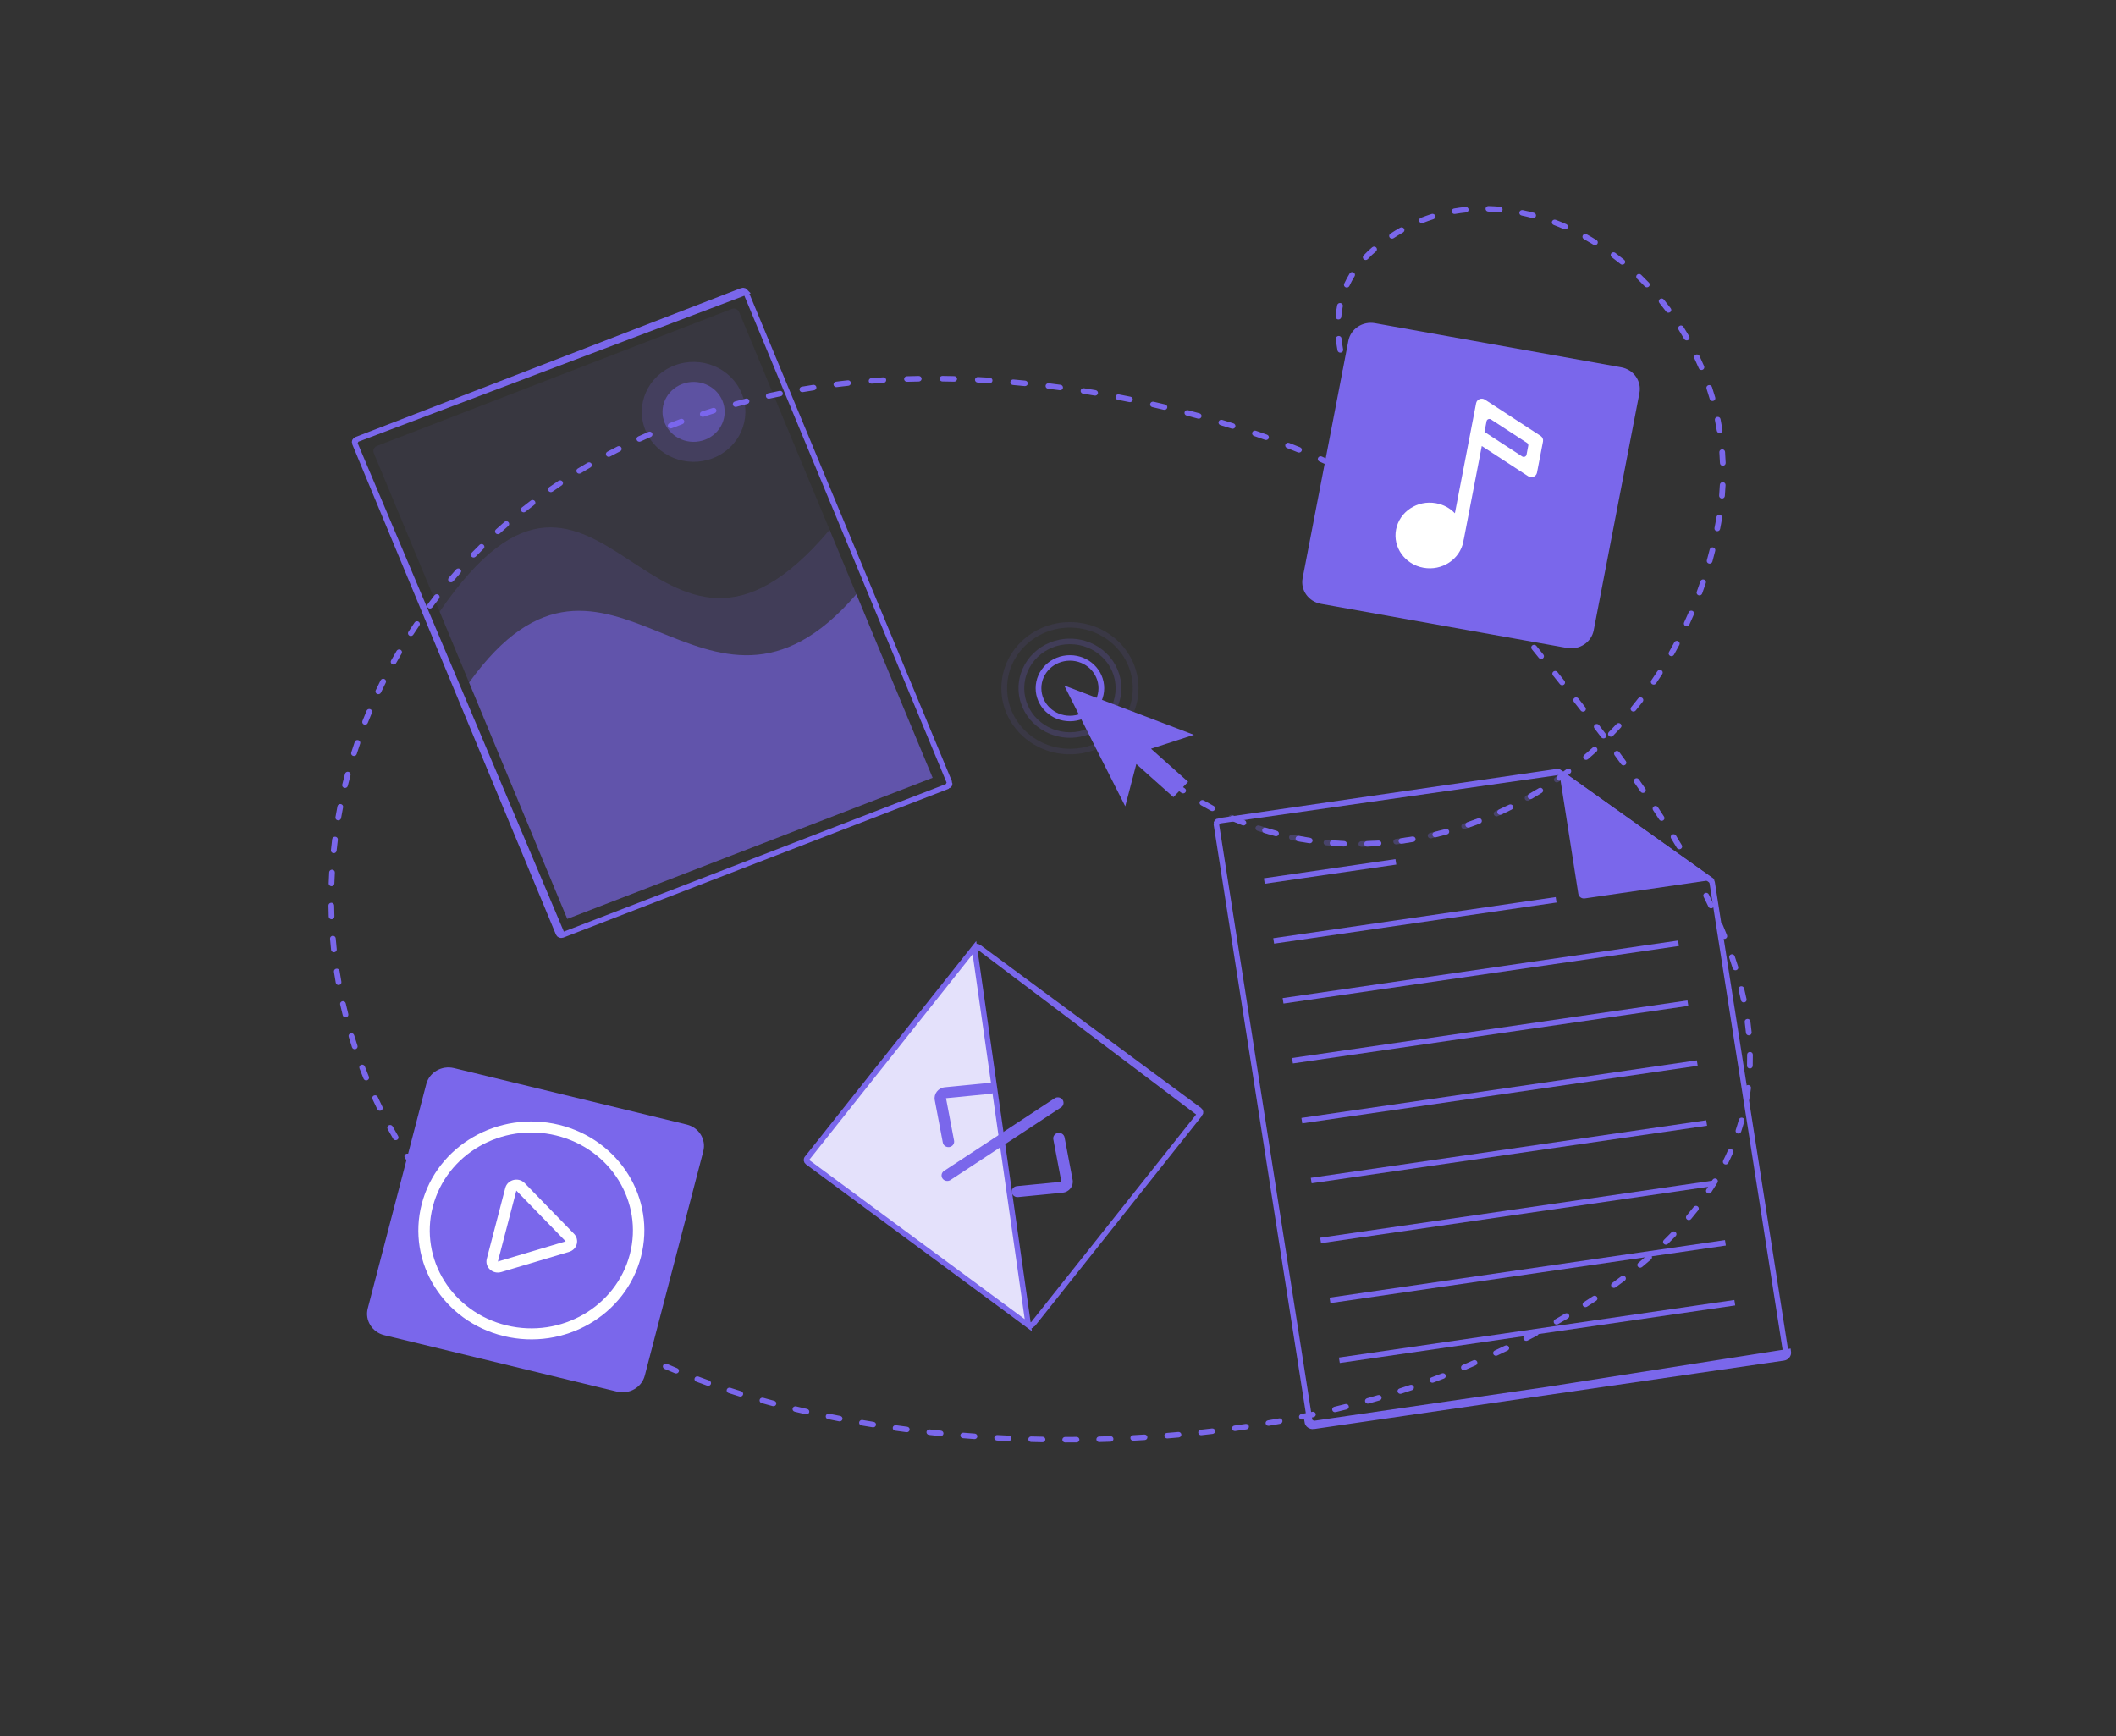 <svg width="390" height="320" viewBox="0 0 390 320" fill="none" xmlns="http://www.w3.org/2000/svg">
<rect x="0" y="0" width="390" height="320" fill="#333333" stroke="none"/>
<path fill-rule="evenodd" clip-rule="evenodd" d="M273.803 38.472C273.812 38.192 274.053 37.971 274.344 37.979C275.05 37.997 275.757 38.038 276.464 38.1C276.753 38.126 276.966 38.373 276.94 38.652C276.913 38.931 276.657 39.137 276.368 39.111C275.684 39.051 274.999 39.011 274.315 38.993C274.025 38.986 273.795 38.752 273.803 38.472ZM270.676 38.59C270.707 38.868 270.497 39.118 270.209 39.148C269.528 39.219 268.85 39.312 268.175 39.428C267.889 39.477 267.616 39.293 267.564 39.017C267.514 38.741 267.704 38.478 267.99 38.428C268.689 38.308 269.391 38.212 270.096 38.139C270.385 38.109 270.645 38.311 270.676 38.59ZM280.037 39.112C280.098 38.838 280.379 38.664 280.662 38.723C281.35 38.866 282.036 39.029 282.719 39.211C283 39.285 283.164 39.565 283.087 39.835C283.009 40.105 282.719 40.264 282.439 40.189C281.775 40.012 281.109 39.854 280.441 39.715C280.156 39.656 279.975 39.386 280.037 39.112ZM264.531 39.755C264.622 40.022 264.472 40.309 264.196 40.397C263.55 40.602 262.908 40.831 262.272 41.083C262.002 41.189 261.695 41.066 261.585 40.806C261.473 40.547 261.602 40.25 261.871 40.144C262.531 39.882 263.196 39.645 263.866 39.432C264.142 39.345 264.44 39.489 264.531 39.755ZM286.057 40.797C286.164 40.536 286.47 40.409 286.74 40.512C287.394 40.761 288.042 41.028 288.687 41.311C288.951 41.427 289.068 41.728 288.948 41.983C288.827 42.238 288.515 42.351 288.25 42.235C287.622 41.958 286.989 41.699 286.353 41.456C286.082 41.353 285.95 41.058 286.057 40.797ZM258.781 42.147C258.928 42.389 258.843 42.7 258.592 42.841C258.007 43.171 257.429 43.523 256.857 43.898C256.617 44.055 256.29 43.995 256.126 43.763C255.963 43.532 256.025 43.216 256.266 43.058C256.857 42.671 257.456 42.306 258.06 41.965C258.311 41.824 258.633 41.905 258.781 42.147ZM291.732 43.37C291.877 43.127 292.199 43.044 292.451 43.185C293.058 43.523 293.659 43.877 294.255 44.245C294.5 44.396 294.571 44.71 294.414 44.946C294.257 45.182 293.931 45.251 293.687 45.099C293.104 44.739 292.517 44.394 291.923 44.063C291.672 43.923 291.586 43.612 291.732 43.37ZM253.657 45.617C253.85 45.827 253.829 46.148 253.611 46.334C253.355 46.553 253.099 46.777 252.845 47.007C252.588 47.255 252.341 47.505 252.103 47.758C251.907 47.965 251.573 47.98 251.358 47.792C251.143 47.603 251.128 47.282 251.324 47.075C251.575 46.808 251.836 46.545 252.107 46.284L252.118 46.273C252.381 46.034 252.647 45.801 252.914 45.573C253.132 45.388 253.464 45.407 253.657 45.617ZM296.974 46.69C297.152 46.468 297.483 46.428 297.713 46.599C298.266 47.013 298.813 47.44 299.353 47.879C299.575 48.06 299.603 48.38 299.416 48.594C299.228 48.808 298.895 48.835 298.674 48.654C298.145 48.224 297.61 47.807 297.068 47.402C296.838 47.23 296.796 46.912 296.974 46.69ZM249.482 50.218C249.732 50.361 249.815 50.672 249.667 50.914C249.308 51.498 248.989 52.093 248.711 52.697C248.593 52.953 248.282 53.069 248.016 52.955C247.75 52.841 247.63 52.541 247.749 52.285C248.044 51.644 248.381 51.015 248.761 50.397C248.909 50.155 249.232 50.075 249.482 50.218ZM301.722 50.639C301.928 50.441 302.261 50.441 302.467 50.639C302.963 51.116 303.45 51.605 303.929 52.105C304.126 52.311 304.113 52.632 303.899 52.822C303.686 53.013 303.352 53 303.155 52.794C302.686 52.304 302.209 51.825 301.722 51.357C301.517 51.159 301.517 50.838 301.722 50.639ZM305.929 55.122C306.158 54.949 306.489 54.988 306.669 55.208C307.101 55.74 307.525 56.283 307.938 56.834C308.108 57.062 308.055 57.379 307.82 57.543C307.584 57.707 307.255 57.656 307.084 57.429C306.679 56.888 306.265 56.356 305.84 55.835C305.66 55.614 305.7 55.295 305.929 55.122ZM247.076 55.853C247.361 55.906 247.548 56.172 247.493 56.447C247.365 57.093 247.272 57.749 247.214 58.416C247.19 58.696 246.936 58.903 246.646 58.88C246.356 58.856 246.141 58.611 246.165 58.332C246.225 57.63 246.323 56.938 246.459 56.255C246.514 55.98 246.79 55.8 247.076 55.853ZM309.551 60.058C309.799 59.912 310.124 59.988 310.275 60.227C310.64 60.806 310.994 61.393 311.338 61.989C311.479 62.234 311.388 62.543 311.134 62.679C310.88 62.815 310.559 62.727 310.418 62.482C310.081 61.898 309.733 61.322 309.375 60.755C309.224 60.516 309.303 60.203 309.551 60.058ZM246.685 61.92C246.975 61.893 247.232 62.096 247.26 62.375C247.329 63.043 247.426 63.719 247.551 64.404C247.601 64.68 247.41 64.944 247.124 64.992C246.838 65.041 246.565 64.856 246.514 64.58C246.385 63.871 246.283 63.169 246.213 62.475C246.184 62.196 246.395 61.947 246.685 61.92ZM312.546 65.371C312.81 65.255 313.123 65.367 313.243 65.622C313.536 66.239 313.817 66.863 314.086 67.495C314.197 67.754 314.068 68.05 313.798 68.157C313.529 68.263 313.222 68.139 313.112 67.88C312.848 67.261 312.573 66.649 312.285 66.044C312.165 65.789 312.281 65.488 312.546 65.371ZM247.861 67.929C248.14 67.848 248.433 68 248.517 68.268C248.717 68.907 248.937 69.552 249.178 70.204C249.275 70.468 249.132 70.759 248.857 70.852C248.584 70.946 248.283 70.808 248.185 70.544C247.94 69.878 247.714 69.217 247.509 68.561C247.425 68.293 247.583 68.01 247.861 67.929ZM173.168 69.786C173.171 69.506 173.41 69.281 173.7 69.284C174.429 69.293 175.157 69.306 175.885 69.324C176.175 69.331 176.405 69.564 176.398 69.844C176.39 70.124 176.149 70.346 175.858 70.339C175.135 70.321 174.411 70.308 173.688 70.3C173.397 70.296 173.164 70.066 173.168 69.786ZM169.865 69.794C169.87 70.074 169.638 70.305 169.347 70.31C168.624 70.322 167.901 70.338 167.178 70.361C166.888 70.369 166.645 70.15 166.635 69.869C166.626 69.589 166.854 69.355 167.145 69.346C167.873 69.324 168.601 69.307 169.33 69.295C169.62 69.29 169.86 69.513 169.865 69.794ZM179.698 69.969C179.713 69.689 179.961 69.474 180.251 69.489C180.979 69.525 181.706 69.567 182.432 69.613C182.722 69.631 182.942 69.873 182.923 70.153C182.903 70.432 182.653 70.644 182.363 70.626C181.641 70.58 180.919 70.539 180.196 70.502C179.905 70.488 179.682 70.249 179.698 69.969ZM163.336 70.018C163.354 70.298 163.134 70.539 162.843 70.556C162.121 70.6 161.4 70.649 160.679 70.703C160.39 70.725 160.137 70.516 160.113 70.237C160.091 69.957 160.307 69.713 160.597 69.691C161.323 69.636 162.05 69.587 162.778 69.543C163.068 69.526 163.318 69.738 163.336 70.018ZM186.216 70.402C186.242 70.123 186.498 69.917 186.788 69.943C187.514 70.007 188.238 70.075 188.961 70.147C189.25 70.176 189.46 70.426 189.43 70.705C189.4 70.984 189.141 71.186 188.852 71.157C188.134 71.085 187.413 71.017 186.692 70.954C186.403 70.928 186.189 70.681 186.216 70.402ZM156.826 70.537C156.858 70.816 156.65 71.067 156.361 71.098C156.002 71.136 155.643 71.177 155.285 71.218C154.93 71.259 154.575 71.302 154.223 71.345C153.934 71.381 153.67 71.184 153.633 70.906C153.596 70.628 153.8 70.374 154.088 70.338C154.444 70.294 154.801 70.252 155.159 70.21C155.52 70.168 155.882 70.128 156.244 70.089C156.533 70.058 156.793 70.258 156.826 70.537ZM192.712 71.073C192.749 70.795 193.013 70.598 193.301 70.634C194.024 70.724 194.746 70.817 195.465 70.915C195.753 70.954 195.953 71.211 195.913 71.488C195.872 71.766 195.606 71.959 195.319 71.92C194.603 71.823 193.886 71.73 193.167 71.641C192.878 71.605 192.675 71.351 192.712 71.073ZM150.468 71.347C150.514 71.624 150.319 71.884 150.031 71.929C149.341 72.036 148.654 72.148 147.97 72.265C147.684 72.314 147.411 72.129 147.36 71.853C147.309 71.578 147.5 71.314 147.786 71.265C148.476 71.147 149.168 71.034 149.865 70.927C150.152 70.882 150.421 71.07 150.468 71.347ZM314.871 70.989C315.148 70.904 315.445 71.051 315.533 71.317C315.747 71.961 315.95 72.611 316.139 73.267C316.216 73.537 316.053 73.817 315.772 73.892C315.493 73.968 315.202 73.809 315.124 73.539C314.939 72.896 314.741 72.259 314.531 71.628C314.442 71.361 314.594 71.075 314.871 70.989ZM199.178 71.97C199.226 71.693 199.497 71.506 199.784 71.552C200.504 71.666 201.221 71.785 201.936 71.907C202.223 71.956 202.413 72.219 202.363 72.495C202.312 72.771 202.039 72.955 201.753 72.906C201.042 72.785 200.328 72.667 199.612 72.553C199.325 72.508 199.131 72.247 199.178 71.97ZM144.28 72.43C144.341 72.704 144.159 72.973 143.874 73.031C143.179 73.173 142.488 73.32 141.802 73.472C141.518 73.534 141.236 73.363 141.17 73.09C141.105 72.817 141.283 72.544 141.566 72.482C142.259 72.329 142.956 72.181 143.657 72.038C143.941 71.98 144.22 72.156 144.28 72.43ZM205.607 73.086C205.664 72.811 205.942 72.633 206.227 72.689C206.943 72.828 207.657 72.97 208.367 73.116C208.652 73.174 208.833 73.444 208.772 73.718C208.711 73.992 208.432 74.167 208.147 74.109C207.441 73.964 206.732 73.822 206.02 73.684C205.734 73.629 205.55 73.361 205.607 73.086ZM138.103 73.821C138.178 74.092 138.011 74.37 137.73 74.442C137.059 74.613 136.393 74.79 135.732 74.971C135.452 75.048 135.161 74.891 135.081 74.622C135.001 74.352 135.164 74.071 135.444 73.995C136.112 73.812 136.783 73.634 137.459 73.461C137.741 73.389 138.029 73.55 138.103 73.821ZM250.037 73.68C250.303 73.567 250.614 73.682 250.732 73.938C251.014 74.55 251.311 75.166 251.622 75.787C251.748 76.04 251.639 76.343 251.377 76.465C251.115 76.587 250.8 76.481 250.674 76.229C250.358 75.598 250.056 74.972 249.77 74.35C249.652 74.094 249.772 73.794 250.037 73.68ZM211.992 74.417C212.059 74.144 212.343 73.975 212.626 74.04C213.338 74.203 214.045 74.369 214.748 74.538C215.03 74.606 215.202 74.882 215.132 75.154C215.062 75.426 214.776 75.591 214.493 75.523C213.794 75.355 213.09 75.19 212.382 75.028C212.099 74.963 211.925 74.69 211.992 74.417ZM132.026 75.516C132.115 75.783 131.964 76.069 131.687 76.155C131.018 76.364 130.355 76.577 129.695 76.796C129.42 76.887 129.121 76.746 129.026 76.48C128.932 76.215 129.078 75.927 129.353 75.835C130.019 75.615 130.688 75.4 131.363 75.189C131.64 75.103 131.936 75.249 132.026 75.516ZM218.329 75.961C218.406 75.691 218.695 75.531 218.976 75.606C219.68 75.792 220.381 75.982 221.076 76.175C221.356 76.252 221.518 76.533 221.437 76.803C221.357 77.072 221.065 77.228 220.786 77.15C220.094 76.959 219.398 76.77 218.697 76.585C218.417 76.51 218.252 76.231 218.329 75.961ZM316.491 76.832C316.776 76.778 317.053 76.958 317.108 77.233C317.242 77.896 317.362 78.563 317.469 79.236C317.513 79.513 317.316 79.772 317.029 79.814C316.741 79.857 316.473 79.667 316.429 79.39C316.323 78.731 316.205 78.076 316.074 77.427C316.019 77.152 316.205 76.885 316.491 76.832ZM126.089 77.512C126.193 77.773 126.058 78.067 125.787 78.168C125.124 78.414 124.466 78.665 123.813 78.921C123.544 79.027 123.237 78.902 123.127 78.643C123.018 78.383 123.147 78.087 123.416 77.981C124.076 77.722 124.739 77.469 125.408 77.22C125.68 77.12 125.984 77.25 126.089 77.512ZM224.601 77.719C224.688 77.451 224.984 77.303 225.262 77.386C225.961 77.598 226.655 77.812 227.343 78.03C227.619 78.117 227.77 78.403 227.679 78.67C227.588 78.936 227.291 79.082 227.015 78.994C226.331 78.779 225.642 78.565 224.946 78.355C224.668 78.271 224.514 77.986 224.601 77.719ZM252.827 79.171C253.082 79.036 253.402 79.127 253.542 79.372C253.88 79.968 254.229 80.567 254.59 81.171C254.735 81.414 254.648 81.724 254.396 81.864C254.144 82.004 253.822 81.92 253.677 81.678C253.313 81.068 252.96 80.462 252.618 79.86C252.479 79.614 252.572 79.306 252.827 79.171ZM230.803 79.699C230.901 79.434 231.202 79.297 231.476 79.391C232.166 79.628 232.85 79.868 233.526 80.11C233.798 80.207 233.938 80.499 233.837 80.762C233.735 81.025 233.432 81.159 233.159 81.062C232.487 80.821 231.809 80.582 231.122 80.347C230.849 80.253 230.705 79.963 230.803 79.699ZM120.216 79.848C120.337 80.103 120.219 80.404 119.954 80.519C119.321 80.796 118.692 81.077 118.069 81.363C117.806 81.483 117.492 81.376 117.367 81.122C117.242 80.87 117.354 80.566 117.616 80.446C118.246 80.158 118.88 79.874 119.52 79.594C119.785 79.479 120.097 79.592 120.216 79.848ZM236.918 81.914C237.028 81.654 237.335 81.528 237.604 81.634C238.287 81.899 238.961 82.168 239.626 82.438C239.894 82.547 240.019 82.845 239.906 83.103C239.794 83.362 239.484 83.482 239.217 83.374C238.556 83.105 237.888 82.838 237.21 82.574C236.94 82.47 236.81 82.174 236.918 81.914ZM114.521 82.494C114.656 82.742 114.557 83.05 114.299 83.18C113.678 83.494 113.062 83.814 112.451 84.138C112.196 84.274 111.877 84.184 111.737 83.938C111.596 83.693 111.689 83.384 111.943 83.249C112.561 82.922 113.183 82.598 113.81 82.281C114.068 82.151 114.385 82.246 114.521 82.494ZM317.381 82.813C317.671 82.792 317.923 83.002 317.945 83.282C317.996 83.957 318.034 84.637 318.058 85.32C318.068 85.6 317.841 85.835 317.551 85.845C317.26 85.854 317.016 85.635 317.006 85.355C316.982 84.685 316.946 84.018 316.895 83.356C316.873 83.077 317.091 82.833 317.381 82.813ZM242.929 84.388C243.051 84.134 243.364 84.022 243.628 84.14C243.958 84.287 244.287 84.434 244.611 84.582C244.874 84.702 244.987 85.005 244.863 85.258C244.739 85.512 244.426 85.62 244.162 85.501C243.84 85.354 243.514 85.208 243.187 85.062C242.923 84.944 242.807 84.643 242.929 84.388ZM256.01 84.456C256.257 84.307 256.582 84.38 256.735 84.618C257.111 85.199 257.495 85.783 257.888 86.37C258.046 86.606 257.975 86.921 257.73 87.072C257.486 87.224 257.16 87.156 257.003 86.921C256.608 86.329 256.221 85.741 255.842 85.155C255.688 84.917 255.764 84.604 256.01 84.456ZM109.016 85.451C109.166 85.691 109.086 86.003 108.837 86.149C108.233 86.501 107.633 86.858 107.04 87.22C106.794 87.37 106.469 87.299 106.313 87.062C106.158 86.825 106.231 86.511 106.477 86.362C107.077 85.996 107.682 85.635 108.293 85.279C108.542 85.134 108.866 85.211 109.016 85.451ZM103.678 88.742C103.843 88.973 103.783 89.29 103.544 89.449C102.972 89.83 102.407 90.216 101.846 90.606C101.61 90.77 101.281 90.719 101.11 90.492C100.94 90.265 100.993 89.947 101.229 89.783C101.796 89.389 102.368 88.999 102.945 88.614C103.185 88.454 103.513 88.512 103.678 88.742ZM317.536 88.86C317.826 88.873 318.051 89.11 318.038 89.39C318.008 90.062 317.965 90.739 317.906 91.418C317.882 91.698 317.628 91.906 317.339 91.883C317.049 91.86 316.834 91.615 316.857 91.336C316.914 90.669 316.956 90.006 316.986 89.346C317 89.066 317.245 88.848 317.536 88.86ZM259.462 89.592C259.703 89.434 260.03 89.495 260.193 89.727C260.588 90.287 260.99 90.851 261.397 91.417C261.563 91.647 261.504 91.963 261.265 92.123C261.026 92.283 260.698 92.226 260.533 91.996C260.123 91.427 259.719 90.861 259.323 90.298C259.159 90.066 259.221 89.75 259.462 89.592ZM98.568 92.342C98.748 92.562 98.709 92.881 98.481 93.054C97.931 93.471 97.388 93.894 96.851 94.32C96.626 94.498 96.294 94.466 96.11 94.25C95.925 94.034 95.957 93.714 96.181 93.536C96.725 93.105 97.273 92.678 97.829 92.257C98.057 92.083 98.388 92.122 98.568 92.342ZM263.102 94.625C263.338 94.461 263.667 94.512 263.837 94.74C264.244 95.285 264.657 95.832 265.073 96.382C265.245 96.608 265.193 96.926 264.959 97.09C264.725 97.256 264.395 97.207 264.223 96.981C263.805 96.43 263.392 95.88 262.983 95.333C262.813 95.106 262.867 94.788 263.102 94.625ZM316.966 94.879C317.253 94.923 317.448 95.183 317.404 95.46C317.348 95.798 317.289 96.135 317.227 96.474C317.165 96.815 317.099 97.155 317.033 97.494C316.979 97.77 316.703 97.951 316.417 97.898C316.132 97.846 315.944 97.581 315.998 97.306C316.064 96.97 316.128 96.634 316.19 96.297C316.251 95.964 316.309 95.633 316.363 95.302C316.409 95.025 316.678 94.836 316.966 94.879ZM93.713 96.234C93.907 96.443 93.889 96.765 93.672 96.951C93.15 97.403 92.632 97.86 92.121 98.321C91.91 98.512 91.576 98.502 91.378 98.297C91.179 98.092 91.19 97.771 91.402 97.579C91.919 97.114 92.441 96.653 92.969 96.196C93.186 96.009 93.519 96.026 93.713 96.234ZM266.875 99.583C267.107 99.415 267.437 99.461 267.611 99.685C268.027 100.219 268.445 100.755 268.868 101.293C269.044 101.516 268.998 101.834 268.766 102.004C268.534 102.173 268.204 102.129 268.028 101.906C267.605 101.366 267.185 100.83 266.769 100.294C266.594 100.07 266.641 99.751 266.875 99.583ZM89.125 100.418C89.332 100.614 89.335 100.935 89.132 101.135C88.64 101.619 88.154 102.106 87.674 102.598C87.475 102.802 87.142 102.813 86.93 102.621C86.719 102.429 86.708 102.107 86.907 101.903C87.392 101.406 87.883 100.913 88.38 100.425C88.584 100.224 88.917 100.222 89.125 100.418ZM315.749 100.896C316.031 100.962 316.205 101.235 316.137 101.508C315.969 102.182 315.793 102.849 315.61 103.511C315.534 103.782 315.245 103.943 314.965 103.87C314.684 103.798 314.517 103.52 314.592 103.249C314.774 102.595 314.947 101.935 315.113 101.27C315.181 100.998 315.466 100.83 315.749 100.896ZM270.7 104.447C270.931 104.276 271.261 104.318 271.438 104.54C271.87 105.082 272.304 105.624 272.741 106.168C272.919 106.39 272.876 106.709 272.647 106.881C272.417 107.052 272.086 107.011 271.908 106.79C271.471 106.244 271.036 105.701 270.604 105.159C270.427 104.937 270.47 104.618 270.7 104.447ZM84.812 104.89C85.032 105.073 85.057 105.393 84.867 105.606C84.412 106.114 83.964 106.627 83.522 107.144C83.336 107.36 83.004 107.391 82.78 107.213C82.556 107.034 82.524 106.714 82.709 106.498C83.156 105.976 83.609 105.457 84.069 104.942C84.259 104.73 84.592 104.706 84.812 104.89ZM314.064 106.816C314.341 106.902 314.493 107.188 314.403 107.455C314.184 108.109 313.958 108.758 313.723 109.401C313.626 109.665 313.326 109.804 313.051 109.711C312.778 109.618 312.633 109.328 312.729 109.064C312.961 108.43 313.185 107.789 313.402 107.143C313.49 106.876 313.787 106.73 314.064 106.816ZM274.582 109.282C274.811 109.11 275.143 109.149 275.321 109.37C275.755 109.906 276.191 110.444 276.628 110.984C276.807 111.205 276.767 111.523 276.537 111.696C276.308 111.869 275.978 111.83 275.799 111.609C275.361 111.07 274.925 110.531 274.49 109.994C274.312 109.773 274.353 109.454 274.582 109.282ZM80.815 109.614C81.047 109.783 81.093 110.102 80.918 110.325C80.497 110.863 80.083 111.405 79.675 111.95C79.505 112.178 79.176 112.23 78.94 112.066C78.704 111.902 78.651 111.584 78.821 111.357C79.233 110.806 79.652 110.258 80.078 109.714C80.253 109.49 80.583 109.446 80.815 109.614ZM311.915 112.583C312.183 112.69 312.312 112.987 312.201 113.246C311.93 113.882 311.65 114.511 311.364 115.134C311.245 115.39 310.935 115.506 310.668 115.392C310.403 115.278 310.283 114.978 310.401 114.722C310.684 114.107 310.96 113.486 311.228 112.859C311.339 112.6 311.647 112.477 311.915 112.583ZM278.501 114.113C278.73 113.94 279.061 113.978 279.24 114.199L280.542 115.801C280.721 116.022 280.681 116.341 280.452 116.514C280.223 116.686 279.892 116.648 279.713 116.427L278.411 114.826C278.232 114.605 278.272 114.286 278.501 114.113ZM77.148 114.575C77.391 114.73 77.459 115.044 77.299 115.278C76.914 115.843 76.536 116.411 76.165 116.982C76.011 117.22 75.686 117.292 75.44 117.143C75.193 116.994 75.119 116.682 75.273 116.444C75.648 115.866 76.03 115.292 76.419 114.721C76.578 114.487 76.905 114.422 77.148 114.575ZM309.298 118.163C309.557 118.291 309.66 118.597 309.528 118.846C309.202 119.462 308.868 120.07 308.528 120.672C308.389 120.918 308.069 121.008 307.814 120.874C307.558 120.74 307.464 120.431 307.604 120.186C307.94 119.592 308.268 118.992 308.59 118.385C308.722 118.135 309.039 118.036 309.298 118.163ZM282.421 118.939C282.65 118.766 282.981 118.806 283.159 119.026C283.592 119.562 284.025 120.097 284.459 120.634C284.638 120.855 284.596 121.174 284.367 121.346C284.137 121.518 283.807 121.478 283.628 121.258C283.195 120.721 282.763 120.186 282.329 119.651C282.15 119.43 282.192 119.111 282.421 118.939ZM73.825 119.756C74.078 119.894 74.166 120.204 74.023 120.448C73.677 121.036 73.338 121.627 73.006 122.222C72.868 122.469 72.549 122.561 72.293 122.428C72.037 122.295 71.941 121.987 72.079 121.741C72.415 121.14 72.757 120.542 73.107 119.947C73.25 119.703 73.572 119.618 73.825 119.756ZM306.21 123.528C306.457 123.676 306.533 123.989 306.379 124.227C306.004 124.81 305.621 125.386 305.232 125.954C305.071 126.188 304.745 126.253 304.502 126.098C304.26 125.944 304.193 125.629 304.354 125.395C304.737 124.834 305.114 124.266 305.485 123.692C305.638 123.454 305.963 123.381 306.21 123.528ZM286.313 123.766C286.544 123.595 286.874 123.636 287.052 123.858C287.483 124.398 287.915 124.938 288.345 125.479C288.523 125.702 288.479 126.02 288.248 126.19C288.018 126.361 287.687 126.319 287.511 126.097C287.08 125.556 286.649 125.017 286.218 124.478C286.04 124.256 286.083 123.938 286.313 123.766ZM70.855 125.145C71.117 125.266 71.226 125.57 71.1 125.822C70.796 126.428 70.499 127.037 70.21 127.647C70.089 127.902 69.777 128.015 69.512 127.898C69.248 127.782 69.131 127.481 69.252 127.226C69.545 126.608 69.844 125.993 70.151 125.381C70.278 125.128 70.593 125.022 70.855 125.145ZM302.671 128.614C302.903 128.781 302.951 129.099 302.778 129.324C302.35 129.877 301.915 130.422 301.473 130.96C301.292 131.179 300.961 131.217 300.734 131.042C300.506 130.868 300.468 130.549 300.648 130.33C301.083 129.8 301.512 129.262 301.934 128.717C302.107 128.492 302.438 128.446 302.671 128.614ZM290.177 128.63C290.409 128.461 290.739 128.505 290.915 128.729C291.341 129.271 291.767 129.815 292.19 130.359C292.365 130.584 292.318 130.902 292.085 131.07C291.852 131.238 291.523 131.193 291.347 130.969C290.925 130.426 290.5 129.883 290.075 129.341C289.9 129.118 289.946 128.799 290.177 128.63ZM68.259 130.705C68.529 130.81 68.659 131.106 68.55 131.366C68.287 131.99 68.033 132.617 67.785 133.246C67.682 133.508 67.378 133.64 67.106 133.541C66.834 133.441 66.697 133.148 66.8 132.886C67.051 132.25 67.309 131.616 67.574 130.985C67.683 130.725 67.99 130.6 68.259 130.705ZM298.684 133.394C298.901 133.581 298.919 133.902 298.726 134.11C298.252 134.624 297.771 135.128 297.285 135.625C297.085 135.828 296.751 135.837 296.54 135.644C296.329 135.452 296.32 135.13 296.52 134.927C296.999 134.438 297.473 133.941 297.94 133.435C298.133 133.226 298.466 133.207 298.684 133.394ZM293.981 133.53C294.215 133.363 294.545 133.411 294.717 133.637C295.137 134.187 295.555 134.738 295.972 135.29C296.143 135.517 296.091 135.834 295.857 135.999C295.621 136.164 295.291 136.114 295.121 135.887C294.706 135.338 294.288 134.788 293.869 134.239C293.697 134.013 293.747 133.695 293.981 133.53ZM66.048 136.415C66.325 136.503 66.474 136.79 66.383 137.056C66.164 137.697 65.952 138.339 65.747 138.983C65.662 139.251 65.368 139.402 65.09 139.32C64.812 139.238 64.656 138.954 64.741 138.686C64.947 138.034 65.162 137.386 65.383 136.738C65.475 136.472 65.772 136.327 66.048 136.415ZM294.282 137.813C294.482 138.018 294.472 138.338 294.259 138.53C293.738 139.002 293.211 139.466 292.678 139.919C292.46 140.105 292.127 140.085 291.935 139.875C291.742 139.665 291.763 139.344 291.981 139.158C292.506 138.711 293.025 138.255 293.539 137.79C293.751 137.598 294.084 137.609 294.282 137.813ZM297.712 138.489C297.949 138.326 298.278 138.38 298.446 138.609C298.854 139.163 299.259 139.718 299.663 140.274C299.83 140.504 299.771 140.821 299.533 140.981C299.294 141.142 298.967 141.086 298.8 140.856C298.398 140.302 297.994 139.749 297.587 139.196C297.419 138.967 297.475 138.65 297.712 138.489ZM289.485 141.839C289.663 142.06 289.622 142.379 289.393 142.551C288.832 142.974 288.266 143.388 287.694 143.792C287.459 143.958 287.13 143.909 286.958 143.683C286.786 143.457 286.837 143.139 287.071 142.974C287.634 142.575 288.193 142.168 288.745 141.751C288.974 141.579 289.305 141.618 289.485 141.839ZM64.231 142.253C64.513 142.322 64.682 142.6 64.609 142.871C64.434 143.524 64.266 144.179 64.106 144.835C64.04 145.108 63.756 145.277 63.473 145.213C63.19 145.149 63.014 144.875 63.081 144.602C63.243 143.939 63.413 143.277 63.59 142.617C63.663 142.346 63.95 142.182 64.231 142.253ZM301.344 143.518C301.585 143.361 301.911 143.422 302.075 143.654C302.472 144.218 302.865 144.785 303.255 145.35C303.416 145.584 303.35 145.899 303.108 146.054C302.866 146.21 302.539 146.146 302.378 145.913C301.989 145.349 301.598 144.786 301.203 144.222C301.039 143.99 301.103 143.674 301.344 143.518ZM216.782 144.81C216.955 144.585 217.285 144.538 217.518 144.705C217.802 144.908 218.087 145.108 218.374 145.305C218.61 145.468 218.666 145.785 218.496 146.013C218.328 146.241 217.998 146.294 217.762 146.131C217.471 145.93 217.18 145.727 216.891 145.52C216.658 145.353 216.609 145.035 216.782 144.81ZM284.331 145.422C284.488 145.658 284.417 145.972 284.172 146.123C283.571 146.496 282.964 146.858 282.353 147.211C282.104 147.355 281.781 147.277 281.632 147.037C281.482 146.796 281.563 146.484 281.813 146.34C282.414 145.994 283.011 145.636 283.604 145.27C283.849 145.118 284.174 145.186 284.331 145.422ZM221.158 147.702C221.308 147.462 221.632 147.385 221.881 147.53C222.483 147.88 223.088 148.218 223.697 148.542C223.951 148.678 224.043 148.987 223.902 149.233C223.762 149.478 223.442 149.566 223.187 149.431C222.566 149.099 221.949 148.755 221.337 148.398C221.088 148.254 221.008 147.942 221.158 147.702ZM62.816 148.195C63.102 148.247 63.29 148.513 63.236 148.788C63.106 149.45 62.983 150.114 62.868 150.778C62.821 151.054 62.549 151.242 62.263 151.195C61.976 151.15 61.782 150.888 61.83 150.611C61.946 149.939 62.07 149.269 62.201 148.599C62.255 148.324 62.531 148.143 62.816 148.195ZM278.848 148.531C278.98 148.78 278.879 149.086 278.621 149.214C277.987 149.53 277.35 149.834 276.709 150.128C276.447 150.249 276.132 150.142 276.007 149.888C275.883 149.635 275.994 149.332 276.257 149.212C276.888 148.922 277.515 148.622 278.138 148.313C278.396 148.184 278.714 148.282 278.848 148.531ZM304.84 148.617C305.085 148.466 305.41 148.535 305.567 148.772C305.95 149.351 306.329 149.932 306.704 150.512C306.859 150.75 306.783 151.063 306.537 151.211C306.289 151.36 305.965 151.287 305.811 151.049C305.438 150.472 305.061 149.894 304.679 149.318C304.522 149.082 304.594 148.767 304.84 148.617ZM226.747 150.614C226.868 150.359 227.18 150.246 227.445 150.362C228.084 150.644 228.728 150.912 229.374 151.167C229.643 151.273 229.771 151.57 229.662 151.829C229.552 152.089 229.244 152.213 228.975 152.106C228.316 151.846 227.66 151.573 227.008 151.286C226.744 151.17 226.627 150.869 226.747 150.614ZM273.086 151.118C273.194 151.378 273.062 151.674 272.792 151.778C272.129 152.033 271.462 152.277 270.793 152.51C270.519 152.605 270.217 152.468 270.118 152.204C270.02 151.941 270.161 151.65 270.435 151.554C271.094 151.326 271.75 151.086 272.403 150.834C272.672 150.731 272.978 150.858 273.086 151.118ZM232.655 152.881C232.744 152.614 233.04 152.466 233.317 152.552C233.983 152.758 234.653 152.951 235.325 153.131C235.606 153.206 235.77 153.486 235.692 153.756C235.614 154.026 235.324 154.185 235.044 154.11C234.359 153.926 233.676 153.729 232.996 153.518C232.719 153.433 232.566 153.147 232.655 152.881ZM267.087 153.15C267.167 153.419 267.006 153.701 266.726 153.778C266.04 153.967 265.352 154.146 264.662 154.312C264.379 154.38 264.093 154.215 264.023 153.943C263.952 153.671 264.124 153.395 264.406 153.327C265.085 153.163 265.761 152.988 266.436 152.802C266.715 152.725 267.007 152.88 267.087 153.15ZM308.183 153.822C308.433 153.679 308.756 153.759 308.904 154C309.265 154.587 309.621 155.175 309.971 155.763C310.116 156.006 310.029 156.317 309.778 156.456C309.526 156.596 309.204 156.513 309.058 156.27C308.71 155.686 308.356 155.102 307.998 154.518C307.85 154.276 307.932 153.965 308.183 153.822ZM238.794 154.463C238.849 154.189 239.126 154.009 239.412 154.063C240.099 154.193 240.789 154.31 241.48 154.414C241.767 154.457 241.964 154.717 241.919 154.994C241.874 155.27 241.605 155.46 241.317 155.417C240.613 155.311 239.91 155.192 239.209 155.059C238.924 155.006 238.738 154.738 238.794 154.463ZM260.907 154.586C260.957 154.862 260.766 155.126 260.48 155.174C259.778 155.295 259.075 155.403 258.37 155.499C258.082 155.539 257.816 155.346 257.775 155.068C257.734 154.79 257.934 154.534 258.222 154.494C258.914 154.4 259.606 154.294 260.296 154.175C260.582 154.126 260.855 154.31 260.907 154.586ZM61.812 154.215C62.1 154.249 62.306 154.502 62.271 154.78C62.187 155.449 62.11 156.118 62.041 156.789C62.012 157.067 61.755 157.271 61.465 157.243C61.176 157.216 60.965 156.967 60.993 156.688C61.063 156.01 61.14 155.334 61.225 154.658C61.261 154.379 61.523 154.181 61.812 154.215ZM245.084 155.351C245.106 155.072 245.36 154.863 245.649 154.886C246.347 154.938 247.046 154.979 247.745 155.006C248.036 155.018 248.262 155.254 248.25 155.534C248.238 155.814 247.993 156.033 247.702 156.021C246.99 155.993 246.278 155.951 245.566 155.898C245.277 155.875 245.06 155.631 245.084 155.351ZM254.606 155.391C254.626 155.67 254.407 155.913 254.117 155.932C253.405 155.98 252.693 156.015 251.98 156.038C251.689 156.047 251.445 155.827 251.436 155.547C251.426 155.267 251.655 155.032 251.945 155.023C252.645 155.001 253.345 154.966 254.044 154.92C254.335 154.9 254.586 155.111 254.606 155.391ZM311.336 159.151C311.592 159.018 311.911 159.11 312.049 159.358C312.384 159.957 312.714 160.557 313.037 161.157C313.171 161.406 313.07 161.712 312.812 161.842C312.554 161.97 312.237 161.874 312.103 161.625C311.782 161.03 311.455 160.434 311.122 159.839C310.984 159.592 311.08 159.285 311.336 159.151ZM61.223 160.284C61.514 160.299 61.736 160.539 61.72 160.818C61.682 161.491 61.652 162.165 61.63 162.838C61.62 163.118 61.377 163.338 61.087 163.329C60.796 163.32 60.568 163.086 60.577 162.806C60.6 162.125 60.63 161.444 60.669 160.763C60.685 160.484 60.933 160.269 61.223 160.284ZM314.237 164.594C314.499 164.473 314.814 164.58 314.939 164.833C315.246 165.453 315.547 166.074 315.839 166.694C315.96 166.949 315.844 167.25 315.579 167.366C315.314 167.482 315.001 167.37 314.881 167.114C314.591 166.5 314.294 165.885 313.989 165.27C313.864 165.018 313.975 164.714 314.237 164.594ZM61.056 166.378C61.346 166.375 61.585 166.599 61.589 166.879C61.597 167.553 61.614 168.226 61.638 168.9C61.648 169.18 61.421 169.415 61.13 169.425C60.84 169.434 60.596 169.215 60.586 168.935C60.561 168.254 60.544 167.573 60.536 166.892C60.532 166.612 60.765 166.382 61.056 166.378ZM316.829 170.158C317.099 170.053 317.406 170.178 317.516 170.438C317.788 171.08 318.051 171.722 318.305 172.365C318.409 172.627 318.272 172.92 318.001 173.02C317.729 173.12 317.425 172.989 317.321 172.727C317.07 172.092 316.809 171.456 316.541 170.82C316.431 170.561 316.561 170.265 316.829 170.158ZM61.312 172.471C61.602 172.449 61.855 172.658 61.879 172.937C61.934 173.607 61.998 174.278 62.069 174.947C62.099 175.226 61.888 175.475 61.599 175.504C61.31 175.533 61.051 175.33 61.022 175.051C60.949 174.374 60.885 173.696 60.829 173.018C60.806 172.738 61.022 172.494 61.312 172.471ZM319.058 175.894C319.335 175.807 319.632 175.952 319.722 176.219C319.944 176.873 320.155 177.526 320.357 178.179C320.44 178.448 320.281 178.73 320.003 178.81C319.724 178.89 319.431 178.738 319.348 178.469C319.15 177.824 318.94 177.179 318.721 176.534C318.631 176.268 318.782 175.981 319.058 175.894ZM61.993 178.531C62.281 178.49 62.548 178.681 62.591 178.958C62.694 179.625 62.804 180.29 62.923 180.955C62.972 181.232 62.78 181.494 62.493 181.542C62.207 181.589 61.934 181.403 61.885 181.127C61.765 180.455 61.654 179.782 61.55 179.107C61.507 178.83 61.706 178.572 61.993 178.531ZM320.825 181.784C321.108 181.72 321.392 181.89 321.458 182.162C321.619 182.826 321.769 183.488 321.907 184.15C321.965 184.426 321.78 184.694 321.495 184.749C321.21 184.804 320.933 184.626 320.875 184.351C320.739 183.699 320.592 183.047 320.432 182.394C320.366 182.121 320.542 181.848 320.825 181.784ZM63.098 184.531C63.382 184.471 63.663 184.645 63.725 184.918C63.875 185.577 64.032 186.234 64.197 186.89C64.266 187.162 64.092 187.437 63.81 187.503C63.527 187.569 63.243 187.402 63.174 187.13C63.007 186.466 62.848 185.802 62.697 185.135C62.635 184.862 62.814 184.591 63.098 184.531ZM322.019 187.79C322.308 187.754 322.572 187.951 322.609 188.229C322.7 188.91 322.778 189.589 322.843 190.268C322.869 190.547 322.656 190.794 322.367 190.82C322.077 190.846 321.821 190.64 321.795 190.361C321.731 189.694 321.655 189.027 321.565 188.359C321.528 188.082 321.731 187.826 322.019 187.79ZM64.625 190.446C64.904 190.367 65.196 190.522 65.278 190.791C65.473 191.437 65.677 192.082 65.888 192.725C65.975 192.992 65.822 193.277 65.544 193.362C65.267 193.446 64.971 193.298 64.884 193.031C64.67 192.381 64.465 191.729 64.267 191.075C64.186 190.806 64.346 190.525 64.625 190.446ZM322.532 193.877C322.823 193.874 323.061 194.098 323.064 194.378C323.072 195.066 323.065 195.754 323.043 196.44C323.033 196.72 322.791 196.94 322.499 196.931C322.209 196.922 321.981 196.688 321.99 196.408C322.012 195.737 322.019 195.064 322.011 194.39C322.008 194.11 322.241 193.88 322.532 193.877ZM66.569 196.251C66.842 196.154 67.144 196.289 67.245 196.552C67.485 197.182 67.733 197.81 67.988 198.436C68.095 198.697 67.962 198.991 67.691 199.094C67.421 199.197 67.115 199.069 67.008 198.808C66.75 198.174 66.499 197.539 66.256 196.902C66.156 196.639 66.296 196.348 66.569 196.251ZM322.26 199.977C322.549 200.01 322.755 200.263 322.719 200.542C322.634 201.222 322.532 201.902 322.414 202.58C322.365 202.856 322.094 203.042 321.807 202.996C321.52 202.95 321.327 202.688 321.375 202.411C321.491 201.749 321.591 201.085 321.675 200.419C321.709 200.141 321.972 199.943 322.26 199.977ZM68.919 201.912C69.185 201.798 69.496 201.912 69.615 202.168C69.9 202.781 70.192 203.392 70.492 204.001C70.617 204.254 70.505 204.557 70.242 204.677C69.98 204.798 69.665 204.69 69.541 204.437C69.237 203.821 68.942 203.202 68.654 202.582C68.535 202.326 68.654 202.026 68.919 201.912ZM321.131 205.998C321.412 206.071 321.579 206.349 321.504 206.62C321.323 207.274 321.125 207.927 320.91 208.578C320.822 208.846 320.527 208.994 320.25 208.909C319.973 208.824 319.819 208.538 319.907 208.271C320.116 207.634 320.31 206.997 320.486 206.358C320.562 206.087 320.85 205.926 321.131 205.998ZM71.661 207.396C71.918 207.265 72.237 207.358 72.373 207.606C72.702 208.202 73.039 208.796 73.383 209.386C73.525 209.631 73.435 209.941 73.182 210.078C72.928 210.215 72.607 210.128 72.465 209.884C72.117 209.286 71.776 208.686 71.444 208.082C71.307 207.835 71.405 207.528 71.661 207.396ZM319.139 211.803C319.406 211.913 319.531 212.21 319.418 212.469C319.145 213.092 318.854 213.713 318.547 214.333C318.422 214.586 318.108 214.694 317.845 214.573C317.583 214.452 317.472 214.149 317.597 213.896C317.897 213.29 318.181 212.682 318.448 212.073C318.562 211.814 318.871 211.694 319.139 211.803ZM74.786 212.693C75.033 212.544 75.357 212.618 75.511 212.855C75.88 213.426 76.256 213.994 76.639 214.56C76.798 214.794 76.73 215.109 76.487 215.262C76.243 215.416 75.917 215.35 75.758 215.115C75.37 214.543 74.99 213.969 74.617 213.391C74.463 213.154 74.539 212.841 74.786 212.693ZM316.363 217.259C316.615 217.402 316.698 217.712 316.551 217.954C316.186 218.554 315.803 219.153 315.404 219.75C315.246 219.986 314.92 220.054 314.676 219.902C314.431 219.75 314.362 219.435 314.518 219.2C314.91 218.614 315.285 218.028 315.643 217.44C315.791 217.198 316.112 217.118 316.363 217.259ZM78.281 217.782C78.517 217.619 78.846 217.67 79.016 217.898C79.421 218.441 79.833 218.981 80.252 219.518C80.427 219.741 80.381 220.059 80.149 220.228C79.916 220.397 79.586 220.352 79.411 220.128C78.987 219.586 78.57 219.04 78.161 218.491C77.991 218.264 78.045 217.946 78.281 217.782ZM312.9 222.347C313.131 222.517 313.178 222.835 313.002 223.058C312.575 223.602 312.134 224.144 311.677 224.684C311.494 224.902 311.162 224.934 310.937 224.758C310.711 224.581 310.677 224.261 310.861 224.043C311.31 223.512 311.743 222.98 312.162 222.446C312.338 222.222 312.668 222.178 312.9 222.347ZM82.115 222.632C82.339 222.454 82.671 222.484 82.856 222.7C83.3 223.218 83.751 223.734 84.209 224.246C84.398 224.458 84.374 224.778 84.154 224.962C83.933 225.145 83.601 225.121 83.411 224.909C82.948 224.391 82.493 223.87 82.044 223.346C81.859 223.13 81.891 222.81 82.115 222.632ZM308.825 227.091C309.039 227.282 309.05 227.603 308.852 227.808C308.386 228.29 307.908 228.771 307.416 229.251C307.212 229.45 306.879 229.453 306.672 229.255C306.465 229.058 306.463 228.737 306.667 228.538C307.152 228.065 307.623 227.591 308.081 227.117C308.279 226.911 308.613 226.9 308.825 227.091ZM86.259 227.216C86.471 227.024 86.804 227.034 87.003 227.238C87.483 227.73 87.969 228.219 88.463 228.704C88.667 228.905 88.664 229.226 88.455 229.422C88.248 229.618 87.915 229.615 87.711 229.415C87.212 228.925 86.72 228.43 86.236 227.934C86.037 227.729 86.046 227.408 86.259 227.216ZM304.349 231.394C304.544 231.602 304.528 231.923 304.312 232.111C303.771 232.584 303.216 233.054 302.648 233.523C302.428 233.706 302.095 233.681 301.906 233.468C301.716 233.255 301.742 232.935 301.963 232.753C302.524 232.29 303.072 231.825 303.606 231.358C303.822 231.17 304.154 231.186 304.349 231.394ZM90.711 231.547C90.909 231.343 91.243 231.333 91.455 231.525C91.961 231.982 92.475 232.437 92.994 232.888C93.211 233.076 93.228 233.397 93.033 233.605C92.839 233.814 92.506 233.83 92.29 233.642C91.765 233.187 91.246 232.728 90.735 232.265C90.522 232.073 90.512 231.752 90.711 231.547ZM299.558 235.318C299.737 235.539 299.697 235.858 299.468 236.03C298.916 236.446 298.353 236.861 297.779 237.274C297.546 237.441 297.216 237.395 297.042 237.17C296.868 236.946 296.916 236.628 297.149 236.46C297.717 236.051 298.274 235.642 298.82 235.23C299.049 235.058 299.379 235.098 299.558 235.318ZM95.452 235.618C95.638 235.402 95.97 235.373 96.194 235.551C96.724 235.975 97.262 236.396 97.805 236.813C98.033 236.987 98.07 237.306 97.889 237.526C97.708 237.745 97.377 237.782 97.149 237.607C96.601 237.186 96.058 236.762 95.522 236.333C95.298 236.154 95.267 235.834 95.452 235.618ZM294.34 239.031C294.504 239.262 294.443 239.578 294.203 239.737C293.645 240.104 293.078 240.471 292.502 240.837C292.259 240.991 291.932 240.926 291.773 240.692C291.613 240.458 291.68 240.143 291.923 239.989C292.494 239.626 293.055 239.263 293.608 238.898C293.848 238.741 294.175 238.8 294.34 239.031ZM100.394 239.37C100.565 239.144 100.896 239.095 101.13 239.262C101.696 239.662 102.27 240.059 102.849 240.453C103.086 240.614 103.143 240.93 102.976 241.16C102.808 241.389 102.48 241.444 102.242 241.282C101.657 240.886 101.079 240.485 100.506 240.08C100.272 239.914 100.222 239.597 100.394 239.37ZM289.165 242.286C289.317 242.526 289.239 242.838 288.991 242.984C288.388 243.34 287.775 243.695 287.153 244.049C286.903 244.191 286.58 244.111 286.433 243.87C286.285 243.628 286.368 243.317 286.619 243.174C287.235 242.823 287.843 242.471 288.442 242.118C288.69 241.972 289.014 242.047 289.165 242.286ZM105.58 242.858C105.738 242.622 106.064 242.556 106.307 242.708C106.89 243.073 107.478 243.434 108.072 243.79C108.319 243.939 108.393 244.252 108.24 244.49C108.086 244.728 107.761 244.8 107.515 244.652C106.916 244.292 106.322 243.927 105.734 243.56C105.49 243.407 105.421 243.093 105.58 242.858ZM283.531 245.462C283.671 245.708 283.578 246.016 283.323 246.151C282.739 246.461 282.148 246.77 281.549 247.078C281.292 247.21 280.973 247.117 280.836 246.869C280.7 246.622 280.797 246.314 281.053 246.182C281.648 245.876 282.236 245.57 282.816 245.262C283.071 245.126 283.391 245.217 283.531 245.462ZM110.987 246.075C111.133 245.832 111.454 245.748 111.706 245.887C112.305 246.219 112.91 246.546 113.52 246.87C113.775 247.006 113.867 247.314 113.727 247.56C113.586 247.806 113.266 247.895 113.012 247.76C112.396 247.433 111.787 247.102 111.182 246.768C110.93 246.628 110.843 246.318 110.987 246.075ZM278.097 248.235C278.228 248.486 278.122 248.79 277.863 248.916C277.234 249.221 276.596 249.525 275.952 249.827C275.69 249.95 275.375 249.846 275.248 249.594C275.12 249.342 275.229 249.038 275.49 248.914C276.132 248.614 276.765 248.312 277.39 248.009C277.65 247.883 277.966 247.984 278.097 248.235ZM116.501 248.974C116.632 248.724 116.949 248.624 117.208 248.751C117.835 249.057 118.465 249.359 119.103 249.658C119.364 249.78 119.474 250.083 119.346 250.336C119.219 250.588 118.904 250.693 118.642 250.57C118.001 250.27 117.363 249.965 116.733 249.657C116.473 249.53 116.369 249.224 116.501 248.974ZM272.249 250.96C272.37 251.215 272.255 251.516 271.99 251.634C271.825 251.706 271.66 251.779 271.495 251.852C271.321 251.929 271.145 252.005 270.97 252.082C270.653 252.22 270.336 252.357 270.016 252.494C269.751 252.606 269.439 252.491 269.322 252.234C269.205 251.978 269.324 251.678 269.59 251.565C269.907 251.43 270.222 251.294 270.536 251.157C270.877 251.008 271.214 250.86 271.55 250.711C271.815 250.594 272.128 250.706 272.249 250.96ZM122.218 251.624C122.336 251.368 122.647 251.254 122.912 251.367C123.542 251.638 124.177 251.905 124.817 252.169C125.085 252.278 125.208 252.577 125.095 252.834C124.98 253.093 124.671 253.212 124.403 253.102C123.759 252.837 123.119 252.567 122.484 252.294C122.219 252.181 122.099 251.881 122.218 251.624ZM266.44 253.409C266.548 253.669 266.418 253.965 266.149 254.07C265.501 254.322 264.849 254.57 264.194 254.814C263.922 254.914 263.618 254.784 263.513 254.522C263.409 254.261 263.543 253.967 263.814 253.866C264.465 253.625 265.112 253.378 265.754 253.128C266.024 253.023 266.331 253.149 266.44 253.409ZM128.035 253.993C128.142 253.731 128.447 253.602 128.717 253.704C129.378 253.953 130.043 254.197 130.714 254.438C130.986 254.536 131.125 254.828 131.023 255.091C130.921 255.354 130.619 255.487 130.346 255.39C129.671 255.146 129 254.9 128.335 254.65C128.064 254.548 127.93 254.254 128.035 253.993ZM260.575 255.566C260.672 255.83 260.528 256.119 260.253 256.213C259.596 256.435 258.935 256.654 258.271 256.868C257.996 256.958 257.698 256.814 257.605 256.549C257.513 256.283 257.661 255.995 257.937 255.906C258.596 255.693 259.251 255.476 259.904 255.254C260.178 255.162 260.479 255.301 260.575 255.566ZM133.953 256.096C134.046 255.83 134.346 255.688 134.621 255.778C135.279 255.994 135.942 256.206 136.609 256.414C136.885 256.5 137.037 256.786 136.947 257.053C136.858 257.319 136.561 257.466 136.284 257.379C135.612 257.17 134.945 256.957 134.283 256.74C134.007 256.65 133.86 256.362 133.953 256.096ZM254.624 257.468C254.709 257.736 254.552 258.02 254.274 258.102C253.605 258.298 252.934 258.49 252.26 258.679C251.98 258.758 251.688 258.603 251.606 258.334C251.526 258.065 251.686 257.783 251.966 257.705C252.635 257.517 253.303 257.326 253.967 257.13C254.245 257.049 254.54 257.2 254.624 257.468ZM140.014 257.962C140.096 257.694 140.388 257.539 140.667 257.618C141.01 257.714 141.354 257.81 141.7 257.905C142.031 257.996 142.363 258.086 142.697 258.176C142.977 258.25 143.141 258.53 143.064 258.801C142.986 259.07 142.695 259.229 142.416 259.154C142.08 259.064 141.745 258.973 141.411 258.882C141.063 258.786 140.717 258.69 140.372 258.592C140.092 258.514 139.932 258.232 140.014 257.962ZM248.591 259.138C248.665 259.409 248.496 259.686 248.215 259.758C247.541 259.928 246.865 260.095 246.186 260.258C245.904 260.326 245.619 260.161 245.548 259.889C245.478 259.617 245.649 259.341 245.932 259.274C246.606 259.111 247.278 258.945 247.948 258.775C248.229 258.704 248.517 258.866 248.591 259.138ZM146.089 259.57C146.16 259.298 146.445 259.133 146.727 259.201C147.4 259.363 148.076 259.522 148.757 259.678C149.039 259.742 149.214 260.016 149.147 260.289C149.08 260.562 148.796 260.73 148.513 260.666C147.829 260.509 147.149 260.349 146.472 260.186C146.189 260.118 146.018 259.842 146.089 259.57ZM242.503 260.584C242.567 260.858 242.388 261.129 242.105 261.19C241.423 261.338 240.739 261.482 240.053 261.622C239.768 261.68 239.489 261.505 239.429 261.23C239.368 260.956 239.55 260.686 239.834 260.629C240.516 260.489 241.196 260.346 241.874 260.2C242.158 260.138 242.439 260.31 242.503 260.584ZM152.202 260.951C152.262 260.677 152.542 260.502 152.826 260.56C153.502 260.698 154.181 260.834 154.863 260.966C155.148 261.022 155.333 261.289 155.276 261.564C155.218 261.838 154.941 262.017 154.656 261.962C153.97 261.829 153.287 261.693 152.607 261.553C152.322 261.495 152.142 261.226 152.202 260.951ZM236.36 261.822C236.414 262.098 236.226 262.363 235.94 262.415C235.255 262.54 234.568 262.661 233.879 262.779C233.593 262.828 233.32 262.644 233.269 262.368C233.218 262.091 233.409 261.828 233.696 261.779C234.38 261.662 235.064 261.542 235.745 261.418C236.031 261.366 236.306 261.547 236.36 261.822ZM158.351 262.125C158.401 261.849 158.675 261.665 158.962 261.714C159.645 261.831 160.332 261.946 161.021 262.057C161.307 262.102 161.502 262.364 161.453 262.641C161.405 262.917 161.134 263.104 160.848 263.058C160.155 262.946 159.464 262.831 158.777 262.714C158.491 262.664 158.3 262.401 158.351 262.125ZM230.181 262.862C230.226 263.139 230.03 263.398 229.742 263.442C229.052 263.545 228.36 263.645 227.667 263.742C227.379 263.782 227.112 263.589 227.07 263.311C227.029 263.034 227.228 262.777 227.516 262.737C228.206 262.641 228.894 262.541 229.581 262.438C229.868 262.395 230.137 262.585 230.181 262.862ZM164.545 263.106C164.587 262.829 164.854 262.637 165.142 262.677C165.827 262.774 166.515 262.866 167.205 262.956C167.493 262.994 167.694 263.25 167.655 263.527C167.616 263.805 167.352 264 167.064 263.962C166.37 263.872 165.679 263.778 164.99 263.682C164.702 263.641 164.503 263.383 164.545 263.106ZM223.969 263.712C224.004 263.99 223.799 264.244 223.511 264.278C222.818 264.361 222.125 264.44 221.43 264.516C221.141 264.547 220.88 264.347 220.848 264.069C220.815 263.79 221.022 263.538 221.312 263.507C222.002 263.431 222.693 263.353 223.381 263.27C223.67 263.236 223.933 263.434 223.969 263.712ZM170.761 263.902C170.794 263.623 171.056 263.423 171.344 263.455C172.035 263.532 172.727 263.605 173.42 263.675C173.709 263.705 173.919 263.954 173.889 264.233C173.859 264.512 173.599 264.714 173.31 264.685C172.613 264.614 171.918 264.541 171.224 264.464C170.935 264.432 170.728 264.18 170.761 263.902ZM217.735 264.379C217.762 264.658 217.549 264.906 217.259 264.931C216.564 264.994 215.867 265.054 215.17 265.11C214.88 265.133 214.626 264.926 214.601 264.646C214.577 264.367 214.793 264.122 215.083 264.098C215.776 264.042 216.469 263.983 217.161 263.921C217.451 263.894 217.707 264.1 217.735 264.379ZM177.004 264.519C177.029 264.24 177.284 264.033 177.574 264.057C178.265 264.114 178.958 264.168 179.651 264.218C179.941 264.24 180.158 264.483 180.136 264.763C180.115 265.042 179.861 265.252 179.572 265.23C178.874 265.18 178.179 265.126 177.484 265.068C177.194 265.044 176.98 264.798 177.004 264.519ZM211.48 264.869C211.5 265.149 211.28 265.39 210.989 265.408C210.292 265.451 209.594 265.491 208.897 265.528C208.607 265.543 208.359 265.329 208.342 265.049C208.326 264.769 208.549 264.53 208.839 264.514C209.534 264.478 210.227 264.438 210.921 264.394C211.212 264.377 211.462 264.589 211.48 264.869ZM183.259 264.963C183.276 264.683 183.525 264.47 183.815 264.486C184.509 264.523 185.204 264.558 185.9 264.59C186.19 264.604 186.414 264.842 186.401 265.122C186.387 265.402 186.14 265.618 185.85 265.605C185.15 265.573 184.452 265.538 183.755 265.499C183.464 265.483 183.243 265.243 183.259 264.963ZM205.216 265.186C205.226 265.466 204.999 265.701 204.709 265.711C204.011 265.735 203.312 265.756 202.614 265.774C202.323 265.782 202.081 265.561 202.073 265.28C202.066 265 202.296 264.767 202.586 264.759C203.281 264.742 203.976 264.721 204.671 264.697C204.962 264.686 205.206 264.906 205.216 265.186ZM189.528 265.238C189.537 264.957 189.779 264.737 190.069 264.745C190.764 264.764 191.459 264.78 192.154 264.794C192.445 264.799 192.676 265.031 192.67 265.311C192.664 265.591 192.424 265.814 192.133 265.809C191.434 265.795 190.737 265.779 190.039 265.759C189.748 265.751 189.519 265.518 189.528 265.238ZM198.945 265.333C198.947 265.613 198.713 265.842 198.422 265.844C197.723 265.85 197.024 265.852 196.325 265.851C196.035 265.85 195.799 265.623 195.8 265.343C195.8 265.062 196.036 264.835 196.327 264.836C197.022 264.837 197.718 264.834 198.414 264.829C198.705 264.827 198.942 265.052 198.945 265.333Z" fill="#7A67EB"/>
<path d="M248.517 62.816C248.943 60.612 251.141 59.156 253.428 59.566L298.797 67.695C301.084 68.105 302.594 70.224 302.168 72.429L293.737 116.169C293.312 118.374 291.114 119.83 288.827 119.419L243.458 111.291C241.171 110.881 239.662 108.762 240.087 106.557L248.517 62.816Z" fill="#7A67EB"/>
<path fill-rule="evenodd" clip-rule="evenodd" d="M272.064 74.307C272.202 73.588 273.06 73.242 273.688 73.651L283.945 80.335C284.293 80.562 284.468 80.965 284.391 81.362L283.281 87.118C283.143 87.838 282.285 88.183 281.657 87.774L273.108 82.203L269.792 99.409L269.777 99.406C269.762 99.539 269.741 99.672 269.715 99.806C269.081 103.092 265.791 105.258 262.366 104.645C258.941 104.03 256.678 100.87 257.311 97.583C257.945 94.297 261.235 92.13 264.66 92.744C266.056 92.994 267.259 93.668 268.152 94.601L272.064 74.307ZM274.802 77.301C274.487 77.097 274.059 77.27 273.989 77.629L273.609 79.605L280.543 84.124C280.858 84.329 281.287 84.156 281.356 83.796L281.673 82.147C281.712 81.949 281.624 81.747 281.451 81.634L274.802 77.301Z" fill="white"/>
<path d="M137.467 53.868L137.466 53.867C137.359 53.609 137.038 53.462 136.739 53.577L65.685 81.014L137.467 53.868ZM137.467 53.868L175.01 144.239L137.467 53.868ZM103.651 172.338L103.651 172.338L174.706 144.902L103.651 172.338ZM103.651 172.338C103.353 172.454 103.032 172.308 102.924 172.048L65.381 81.676C65.381 81.676 65.381 81.676 65.381 81.676M103.651 172.338L65.381 81.676M65.381 81.676C65.277 81.427 65.395 81.127 65.685 81.014L65.381 81.676ZM175.01 144.24C175.113 144.489 174.995 144.789 174.706 144.901L175.01 144.24Z" fill="white" stroke="#7A67EB"/>
<path d="M68.89 83.506C68.674 82.986 68.936 82.394 69.476 82.186L134.86 56.939C135.399 56.73 136.012 56.983 136.229 57.504L171.501 142.409C171.717 142.93 171.455 143.52 170.915 143.729L105.531 168.976C104.991 169.185 104.378 168.932 104.162 168.411L68.89 83.506Z" fill="#7A67EB" fill-opacity="0.07"/>
<path d="M171.893 143.352L152.91 97.657C120.136 136.572 111.241 68.633 81.032 112.734L104.554 169.354L171.893 143.352Z" fill="#7A67EB" fill-opacity="0.14"/>
<path d="M171.893 143.353L157.836 109.516C129.815 142.056 112.274 89.931 86.459 125.799L104.554 169.355L171.893 143.353Z" fill="#7A67EB" fill-opacity="0.56"/>
<path d="M136.695 72.487C138.655 77.205 136.277 82.561 131.383 84.451C126.49 86.341 120.934 84.048 118.974 79.33C117.014 74.612 119.392 69.256 124.285 67.366C129.179 65.477 134.735 67.769 136.695 72.487Z" fill="#7A67EB" fill-opacity="0.18"/>
<path d="M133.151 73.856C134.327 76.687 132.9 79.901 129.964 81.034C127.028 82.169 123.694 80.793 122.518 77.962C121.343 75.131 122.769 71.918 125.706 70.784C128.641 69.65 131.975 71.026 133.151 73.856Z" fill="#7A67EB" fill-opacity="0.48"/>
<path d="M78.564 199.807C79.131 197.633 81.42 196.313 83.676 196.86L126.565 207.256C128.821 207.802 130.19 210.009 129.622 212.184L118.839 253.534C118.273 255.708 115.984 257.028 113.728 256.482L70.839 246.086C68.583 245.538 67.214 243.332 67.781 241.157L78.564 199.807Z" fill="#7A67EB"/>
<path fill-rule="evenodd" clip-rule="evenodd" d="M93.367 244.278C103.393 246.709 113.565 240.842 116.085 231.176C118.606 221.509 112.522 211.703 102.496 209.273C92.47 206.842 82.298 212.709 79.777 222.375C77.256 232.041 83.34 241.848 93.367 244.278ZM92.853 246.247C104.008 248.951 115.324 242.425 118.128 231.671C120.932 220.917 114.164 210.008 103.009 207.304C91.855 204.6 80.539 211.125 77.735 221.88C74.93 232.633 81.699 243.543 92.853 246.247Z" fill="white"/>
<path fill-rule="evenodd" clip-rule="evenodd" d="M93.127 218.945C93.532 217.386 95.566 216.879 96.706 218.051L105.798 227.401C106.861 228.496 106.369 230.287 104.882 230.729L92.382 234.449C90.812 234.916 89.318 233.549 89.718 232.014L93.127 218.945ZM104.261 228.79L95.169 219.439L91.761 232.509L104.261 228.79Z" fill="white"/>
<path d="M179.595 174.653L179.595 174.653L148.741 213.48C148.741 213.48 148.741 213.48 148.741 213.481C148.567 213.701 148.605 214.015 148.843 214.19C148.843 214.19 148.843 214.19 148.843 214.19L189.528 244.241L179.595 174.653ZM179.595 174.653C179.778 174.422 180.133 174.372 180.383 174.556M179.595 174.653L180.383 174.556M190.316 244.144L190.316 244.144L221.17 205.317L190.316 244.144ZM190.316 244.144C190.133 244.375 189.778 244.425 189.529 244.242L190.316 244.144ZM180.383 174.556L180.383 174.556M180.383 174.556L180.383 174.556M180.383 174.556L221.069 204.607C221.306 204.782 221.345 205.097 221.17 205.317L180.383 174.556Z" fill="#E4E1FB" stroke="#7A67EB"/>
<path fill-rule="evenodd" clip-rule="evenodd" d="M183.5 200.49C183.558 201.049 183.137 201.546 182.558 201.603L174.358 202.406L175.843 210.222C175.948 210.774 175.569 211.302 174.997 211.403C174.424 211.504 173.876 211.139 173.771 210.587L172.287 202.771C172.065 201.606 172.923 200.506 174.146 200.386L182.346 199.583C182.924 199.526 183.441 199.933 183.5 200.49Z" fill="#7A67EB"/>
<path fill-rule="evenodd" clip-rule="evenodd" d="M194.984 208.807C194.413 208.908 194.033 209.438 194.139 209.989L195.623 217.805L187.423 218.607C186.844 218.664 186.423 219.162 186.481 219.72C186.54 220.278 187.057 220.684 187.636 220.627L195.836 219.825C197.059 219.705 197.916 218.605 197.694 217.439L196.21 209.623C196.105 209.071 195.557 208.706 194.984 208.807Z" fill="#7A67EB"/>
<path fill-rule="evenodd" clip-rule="evenodd" d="M195.837 202.69C196.164 203.153 196.04 203.785 195.559 204.1L175.183 217.481C174.703 217.797 174.048 217.677 173.72 217.214C173.393 216.75 173.517 216.118 173.998 215.803L194.374 202.422C194.854 202.106 195.51 202.226 195.837 202.69Z" fill="#7A67EB"/>
<path d="M242.119 262.88L328.733 250.273C329.308 250.19 329.704 249.672 329.617 249.118L242.119 262.88ZM242.119 262.88C241.544 262.964 241.008 262.582 240.92 262.028L242.119 262.88ZM287.347 142.328L287.347 142.328C287.23 142.244 287.078 142.207 286.927 142.229C286.927 142.229 286.927 142.229 286.927 142.229L224.64 151.295L287.347 142.328ZM287.347 142.328L315.35 162.261L315.35 162.261M287.347 142.328L315.35 162.261M315.35 162.261C315.468 162.345 315.542 162.466 315.562 162.596L315.562 162.597M315.35 162.261L315.562 162.597M315.562 162.597L329.123 249.195L329.123 249.195M315.562 162.597L329.123 249.195M329.123 249.195C329.165 249.458 328.978 249.732 328.662 249.778L328.661 249.778M329.123 249.195L328.661 249.778M328.661 249.778L242.047 262.385L242.046 262.385M328.661 249.778L242.046 262.385M242.046 262.385C241.727 262.432 241.457 262.219 241.414 261.951L242.046 262.385ZM224.177 151.878C224.177 151.878 224.177 151.878 224.177 151.878L241.414 261.95L224.177 151.878ZM224.177 151.878C224.136 151.615 224.323 151.341 224.64 151.295L224.177 151.878Z" fill="#E4E1FB" stroke="#7A67EB"/>
<path d="M316.043 162.097L287.282 141.643L290.898 164.73C290.984 165.284 291.521 165.666 292.096 165.582L316.043 162.097Z" fill="#7A67EB"/>
<path d="M232.946 161.871L257.197 158.342L257.354 159.346L233.104 162.875L232.946 161.871Z" fill="#7A67EB"/>
<path d="M234.675 172.914L286.733 165.336L286.89 166.34L234.833 173.917L234.675 172.914Z" fill="#7A67EB"/>
<path d="M236.404 183.954L309.285 173.346L309.442 174.35L236.561 184.958L236.404 183.954Z" fill="#7A67EB"/>
<path d="M238.134 194.997L311.015 184.389L311.172 185.392L238.292 196L238.134 194.997Z" fill="#7A67EB"/>
<path d="M239.863 206.037L312.744 195.429L312.901 196.433L240.02 207.041L239.863 206.037Z" fill="#7A67EB"/>
<path d="M241.592 217.079L314.473 206.471L314.63 207.475L241.749 218.083L241.592 217.079Z" fill="#7A67EB"/>
<path d="M243.32 228.121L316.201 217.513L316.358 218.517L243.478 229.125L243.32 228.121Z" fill="#7A67EB"/>
<path d="M245.05 239.163L317.931 228.555L318.088 229.559L245.208 240.167L245.05 239.163Z" fill="#7A67EB"/>
<path d="M246.779 250.204L319.66 239.596L319.817 240.6L246.936 251.208L246.779 250.204Z" fill="#7A67EB"/>
<path fill-rule="evenodd" clip-rule="evenodd" d="M288.226 142.778C288.4 143.003 288.352 143.322 288.119 143.489C287.829 143.697 287.537 143.903 287.245 144.106C287.009 144.27 286.68 144.219 286.51 143.991C286.34 143.764 286.393 143.447 286.629 143.283C286.918 143.082 287.204 142.88 287.49 142.674C287.723 142.507 288.053 142.554 288.226 142.778ZM283.821 145.74C283.976 145.977 283.902 146.29 283.657 146.44C283.044 146.811 282.428 147.173 281.806 147.524C281.556 147.666 281.233 147.584 281.086 147.342C280.939 147.101 281.023 146.79 281.273 146.648C281.885 146.302 282.492 145.946 283.095 145.581C283.341 145.431 283.666 145.502 283.821 145.74ZM278.237 148.836C278.367 149.086 278.263 149.392 278.003 149.518C277.357 149.831 276.707 150.134 276.053 150.425C275.789 150.542 275.477 150.432 275.355 150.178C275.232 149.923 275.347 149.622 275.611 149.503C276.254 149.217 276.894 148.919 277.53 148.61C277.79 148.485 278.106 148.586 278.237 148.836ZM226.457 150.482C226.58 150.228 226.892 150.117 227.156 150.235C227.479 150.379 227.803 150.52 228.127 150.657C228.394 150.77 228.515 151.069 228.398 151.326C228.281 151.582 227.97 151.699 227.704 151.586C227.373 151.446 227.043 151.303 226.714 151.156C226.45 151.038 226.335 150.737 226.457 150.482ZM272.368 151.396C272.472 151.658 272.337 151.951 272.065 152.052C271.391 152.302 270.712 152.542 270.031 152.769C269.757 152.861 269.457 152.72 269.362 152.455C269.266 152.19 269.412 151.902 269.686 151.81C270.356 151.586 271.023 151.35 271.688 151.105C271.959 151.004 272.264 151.134 272.368 151.396ZM231.416 152.468C231.511 152.203 231.811 152.063 232.086 152.155C232.757 152.38 233.431 152.592 234.108 152.79C234.386 152.871 234.544 153.155 234.459 153.423C234.375 153.691 234.081 153.842 233.803 153.762C233.113 153.559 232.425 153.344 231.74 153.114C231.465 153.022 231.32 152.733 231.416 152.468ZM266.263 153.378C266.34 153.649 266.174 153.928 265.893 154.002C265.195 154.185 264.495 154.356 263.793 154.515C263.51 154.579 263.227 154.41 263.161 154.137C263.094 153.864 263.269 153.591 263.552 153.526C264.243 153.37 264.931 153.202 265.617 153.022C265.897 152.949 266.187 153.108 266.263 153.378ZM237.597 154.212C237.659 153.938 237.94 153.766 238.224 153.826C238.917 153.972 239.613 154.105 240.31 154.225C240.596 154.274 240.787 154.538 240.736 154.814C240.685 155.09 240.411 155.274 240.125 155.225C239.415 155.102 238.705 154.966 237.998 154.817C237.715 154.757 237.534 154.486 237.597 154.212ZM259.979 154.746C260.026 155.022 259.831 155.282 259.544 155.327C258.829 155.439 258.114 155.538 257.399 155.624C257.11 155.659 256.847 155.462 256.81 155.184C256.775 154.906 256.979 154.652 257.268 154.617C257.971 154.532 258.673 154.435 259.375 154.326C259.662 154.281 259.933 154.469 259.979 154.746ZM243.949 155.243C243.978 154.964 244.235 154.761 244.525 154.789C245.231 154.856 245.938 154.91 246.646 154.952C246.936 154.97 247.157 155.21 247.139 155.49C247.122 155.77 246.872 155.982 246.582 155.966C245.861 155.923 245.14 155.867 244.42 155.798C244.131 155.771 243.92 155.522 243.949 155.243ZM253.58 155.459C253.595 155.739 253.372 155.978 253.081 155.993C252.359 156.029 251.638 156.052 250.916 156.062C250.624 156.066 250.385 155.842 250.381 155.562C250.377 155.282 250.609 155.051 250.9 155.046C251.609 155.037 252.318 155.014 253.027 154.979C253.318 154.964 253.565 155.179 253.58 155.459Z" fill="#7A67EB" fill-opacity="0.3"/>
<path fill-rule="evenodd" clip-rule="evenodd" d="M197.199 131.915C200.106 131.915 202.463 129.642 202.463 126.839C202.463 124.036 200.106 121.763 197.199 121.763C194.291 121.763 191.934 124.036 191.934 126.839C191.934 129.642 194.291 131.915 197.199 131.915ZM197.199 132.93C200.688 132.93 203.516 130.203 203.516 126.839C203.516 123.475 200.688 120.749 197.199 120.749C193.71 120.749 190.881 123.475 190.881 126.839C190.881 130.203 193.71 132.93 197.199 132.93Z" fill="#7A67EB"/>
<path fill-rule="evenodd" clip-rule="evenodd" d="M197.199 134.961C201.85 134.961 205.622 131.325 205.622 126.839C205.622 122.355 201.85 118.719 197.199 118.719C192.546 118.719 188.775 122.355 188.775 126.839C188.775 131.325 192.546 134.961 197.199 134.961ZM197.199 135.976C202.432 135.976 206.675 131.886 206.675 126.839C206.675 121.794 202.432 117.703 197.199 117.703C191.965 117.703 187.722 121.794 187.722 126.839C187.722 131.886 191.965 135.976 197.199 135.976Z" fill="#7A67EB" fill-opacity="0.2"/>
<path fill-rule="evenodd" clip-rule="evenodd" d="M197.199 138.006C203.596 138.006 208.781 133.006 208.781 126.839C208.781 120.672 203.596 115.673 197.199 115.673C190.802 115.673 185.617 120.672 185.617 126.839C185.617 133.006 190.802 138.006 197.199 138.006ZM197.199 139.021C204.178 139.021 209.834 133.567 209.834 126.839C209.834 120.111 204.178 114.658 197.199 114.658C190.221 114.658 184.564 120.111 184.564 126.839C184.564 133.567 190.221 139.021 197.199 139.021Z" fill="#7A67EB" fill-opacity="0.1"/>
<path d="M196.146 126.341L207.395 148.61L209.436 140.82L216.27 146.918L218.981 144.094L212.146 137.996L220.045 135.433L196.146 126.341Z" fill="#7A67EB"/>
</svg>
